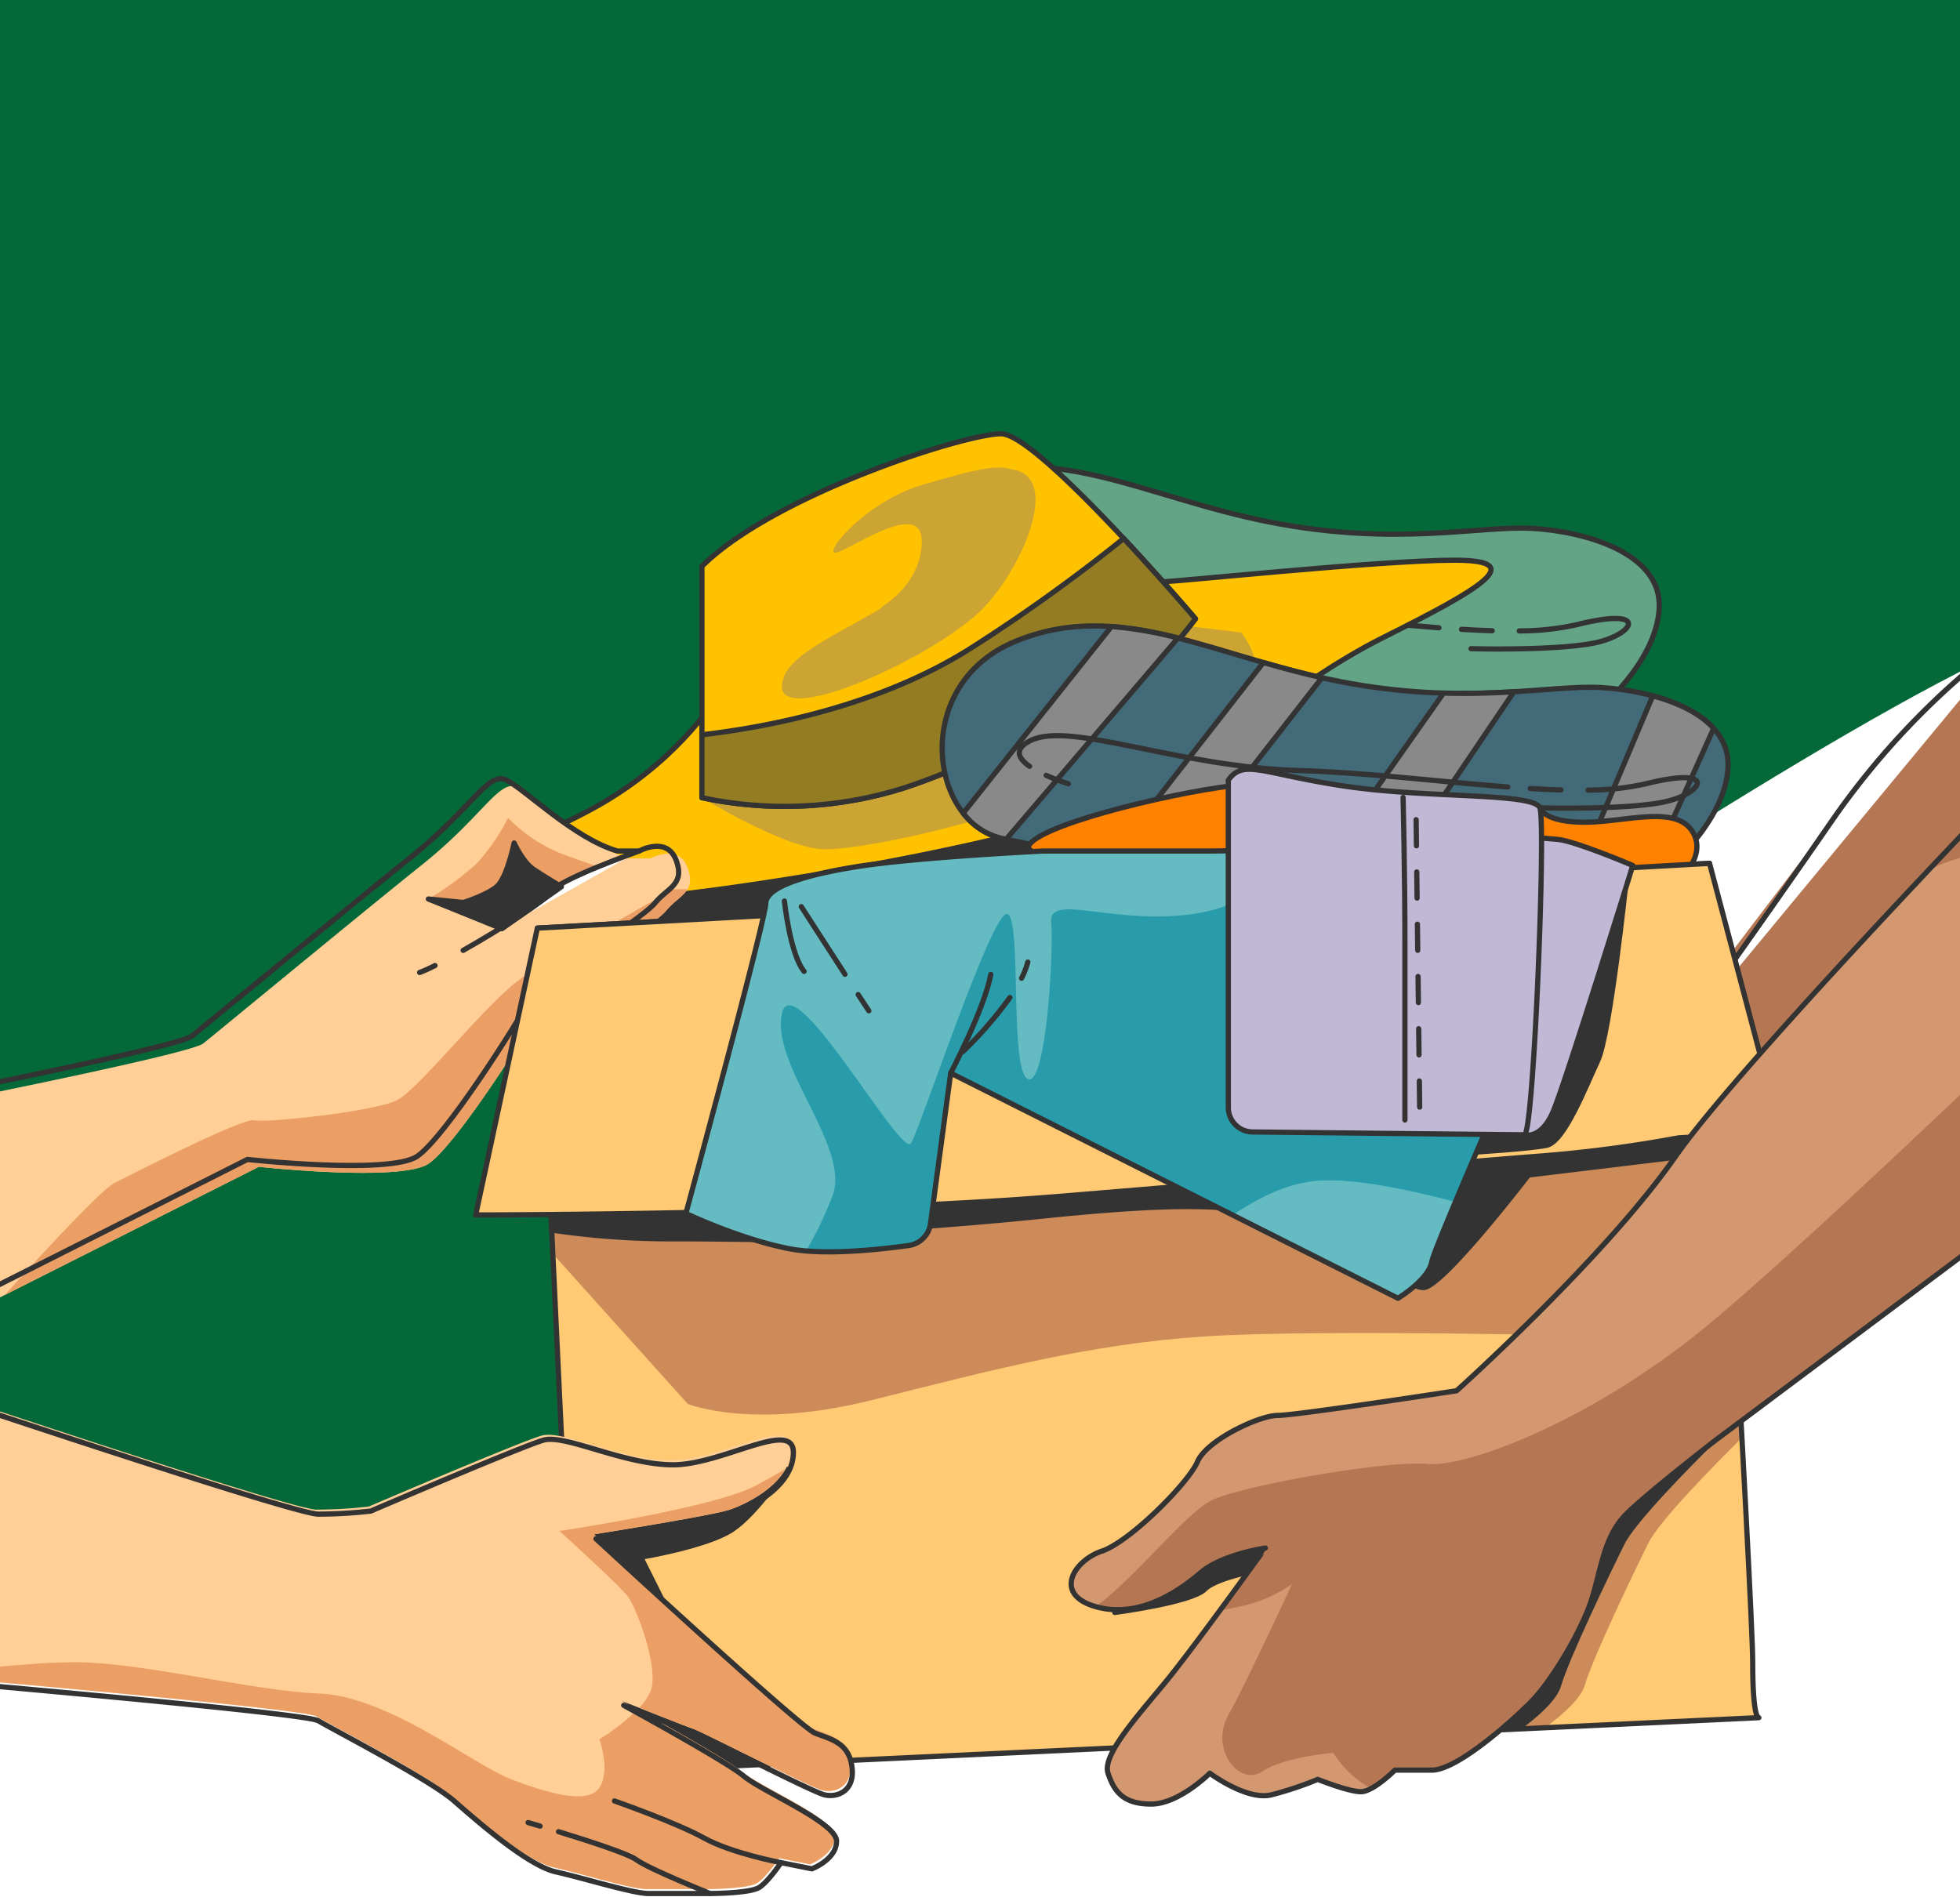 <svg xmlns="http://www.w3.org/2000/svg" xmlns:xlink="http://www.w3.org/1999/xlink" width="375" height="363" viewBox="0 0 375 363">
  <rect x="0" y="0" width="375" height="363" fill="#808080" stroke="none"/>
  <defs>
    <clipPath id="clip-_02-onboarding_1">
      <rect width="375" height="363"/>
    </clipPath>
  </defs>
  <g id="_02-onboarding_1" data-name="02-onboarding – 1" clip-path="url(#clip-_02-onboarding_1)">
    <rect width="375" height="363" fill="#fff"/>
    <g id="Group_10849" data-name="Group 10849" transform="translate(19.452 -20.204)">
      <path id="Path_13436" data-name="Path 13436" d="M-28.461,17.549V304.856c17.718,9.092,40.32,14.681,68.789,12.206,85.027-7.395,250.136-139.006,326.22-173.683V17.549Z" transform="translate(0 0)" fill="#056839"/>
    </g>
    <g id="Group_10848" data-name="Group 10848" transform="translate(-302.232 -4.586)">
      <g id="Group_10835" data-name="Group 10835" transform="translate(622.01 125.913)">
        <path id="Path_13365" data-name="Path 13365" d="M600.2,193.025s17.773-23.574,26.479-34.765,20.914-26.989,24.5-26.989,11.49,0,9.335,9.335-6.463,17.951-6.463,24.414-40.931,59.6-40.931,59.6Z" transform="translate(-595.945 -122.544)" fill="#b57753"/>
        <path id="Path_13366" data-name="Path 13366" d="M596.249,202.49s14.95-20.765,30.731-43.606a149.053,149.053,0,0,1,34.886-35.715" transform="translate(-596.249 -123.169)" fill="#fff" stroke="#333" stroke-linecap="round" stroke-linejoin="round" stroke-width="1"/>
      </g>
      <path id="Path_13367" data-name="Path 13367" d="M496.843,138.734s-86.17,25.134-96.223,25.851-5.745,16.517,1.436,18.671,135.718-20.107,147.925-24.415,1.437-17.952-10.053-20.824S496.843,138.734,496.843,138.734Z" transform="translate(10.217 3.803)" fill="#333" stroke="#333" stroke-linecap="round" stroke-linejoin="round" stroke-width="1"/>
      <g id="Group_10836" data-name="Group 10836" transform="translate(469.327 93.893)">
        <path id="Path_13368" data-name="Path 13368" d="M592.455,140.656s11.8-9.442,12.393-20.066-14.164-14.754-24.2-15.344-25.967,3.541-50.165-1.181-41.9-15.935-61.968-7.672-16.524,34.82-2.36,37.77,15.345,2.951,45.443,3.542S575.93,148.328,592.455,140.656Z" transform="translate(-454.498 -93.441)" fill="#64a486"/>
        <path id="Path_13369" data-name="Path 13369" d="M592.455,140.656s11.8-9.442,12.393-20.066-14.164-14.754-24.2-15.344-25.967,3.541-50.165-1.181-41.9-15.935-61.968-7.672-16.524,34.82-2.36,37.77,15.345,2.951,45.443,3.542S575.93,148.328,592.455,140.656Z" transform="translate(-454.498 -93.441)" fill="none" stroke="#333" stroke-linecap="round" stroke-linejoin="round" stroke-width="1"/>
        <path id="Path_13370" data-name="Path 13370" d="M569.891,122.782a50.589,50.589,0,0,0,11.081-1.211c14.4-3.6,10.8,2.16,2.88,3.6s-23.193,1.011-23.193,1.011" transform="translate(-446.31 -91.361)" fill="none" stroke="#333" stroke-linecap="round" stroke-linejoin="round" stroke-width="1"/>
        <path id="Path_13371" data-name="Path 13371" d="M558.962,122.332c2.016.122,3.978.214,5.874.267" transform="translate(-446.441 -91.213)" fill="none" stroke="#333" stroke-linecap="round" stroke-linejoin="round" stroke-width="1"/>
        <path id="Path_13372" data-name="Path 13372" d="M470.166,118.812c-2.162-1.5-3.151-3.3.207-4.946,7.631-3.743,27.723,5.04,51.485,5.76,12.956.392,27.2,2.177,39.8,3.134" transform="translate(-453.442 -91.937)" fill="none" stroke="#333" stroke-linecap="round" stroke-linejoin="round" stroke-width="1"/>
        <path id="Path_13373" data-name="Path 13373" d="M477.2,121.6a40.862,40.862,0,0,1-4.242-1.611" transform="translate(-453.074 -91.393)" fill="none" stroke="#333" stroke-linecap="round" stroke-linejoin="round" stroke-width="1"/>
      </g>
      <g id="Group_10838" data-name="Group 10838" transform="translate(391.49 87.586)">
        <path id="Path_13374" data-name="Path 13374" d="M430.223,136.018s-6.492,11.213-21.246,20.066-36.591,14.164-21.837,18.885,94.428-8.853,115.674-17.115,36-23.606,54.886-33.049,27.738-14.754,13.574-14.754-53.116,4.132-56.066,4.132S443.207,131.887,430.223,136.018Z" transform="translate(-382.234 -85.854)" fill="#ffc200" stroke="#333" stroke-linecap="round" stroke-linejoin="round" stroke-width="1"/>
        <path id="Path_13375" data-name="Path 13375" d="M424.047,154.621s16.09,9.87,23.5,9.87c9.279,0,37.115-6.55,54.036-14.737s25.108-9.826,27.837-15.283-2.183-11.463-2.183-11.463l-13.645-1.637" transform="translate(-379.009 -84.98)" fill="#cca433"/>
        <g id="Group_10837" data-name="Group 10837" transform="translate(45.038)">
          <path id="Path_13376" data-name="Path 13376" d="M424.047,112.963v44.263a75.889,75.889,0,0,0,38.362-1.771c20.066-6.492,46.623-22.427,48.394-23.607S518.475,123,518.475,123s-30.1-35.41-37.181-35.41S437.621,99.389,424.047,112.963Z" transform="translate(-424.047 -87.586)" fill="#ffc200" stroke="#333" stroke-linecap="round" stroke-linejoin="round" stroke-width="1"/>
          <path id="Path_13377" data-name="Path 13377" d="M483.182,94.135a5.9,5.9,0,0,0-1.006-.188c-3.02-1.1-8.194.414-16.622,2.822-11.463,3.274-19.65,13.645-16.921,13.1s16.374-10.371,16.374-2.183-7.641,12.554-7.641,12.554c-.06.09-.109.177-.162.264-8.938,5.447-18.942,9.324-18.942,15.018,0,7.642,30.02-6,38.754-15.282C484.294,112.506,491.193,96.434,483.182,94.135Z" transform="translate(-422.951 -87.124)" fill="#cca433"/>
          <path id="Path_13378" data-name="Path 13378" d="M475.983,126.872c-17.567,11.321-39.257,15.409-51.936,16.882v12.037a75.889,75.889,0,0,0,38.362-1.771c20.066-6.492,46.623-22.427,48.394-23.607s7.672-8.852,7.672-8.852-6.257-7.359-13.733-15.365A326.079,326.079,0,0,1,475.983,126.872Z" transform="translate(-424.047 -86.151)" fill="#947c22" stroke="#333" stroke-linecap="round" stroke-linejoin="round" stroke-width="1"/>
        </g>
      </g>
      <g id="Group_10840" data-name="Group 10840" transform="translate(482.498 124.353)">
        <path id="Path_13379" data-name="Path 13379" d="M604.683,168.935s11.8-9.442,12.393-20.066-14.163-14.754-24.2-15.345-25.967,3.542-50.165-1.179-41.9-15.935-61.968-7.672-16.525,34.82-2.361,37.77,15.345,2.951,45.444,3.542S588.159,176.607,604.683,168.935Z" transform="translate(-466.726 -121.72)" fill="#436a79" stroke="#333" stroke-linecap="round" stroke-linejoin="round" stroke-width="1"/>
        <g id="Group_10839" data-name="Group 10839" transform="translate(4.022 0.118)">
          <path id="Path_13380" data-name="Path 13380" d="M605.7,140.367c-2.7-2.978-7.059-4.98-11.648-6.221l-15.49,36.705a49.825,49.825,0,0,0,14.208-1.642Z" transform="translate(-462.123 -120.88)" fill="#898989" stroke="#333" stroke-linecap="round" stroke-linejoin="round" stroke-width="1"/>
          <path id="Path_13381" data-name="Path 13381" d="M498.829,121.83,470.46,157.542a13.119,13.119,0,0,0,7.638,4.892l.571.118,32.873-38.517A72.977,72.977,0,0,0,498.829,121.83Z" transform="translate(-470.46 -121.83)" fill="#898989" stroke="#333" stroke-linecap="round" stroke-linejoin="round" stroke-width="1"/>
          <path id="Path_13382" data-name="Path 13382" d="M537.024,131.139c-3.882-.867-7.6-1.873-11.2-2.91l-28.567,36.635c3.424.159,7.619.275,13.166.4Z" transform="translate(-468.393 -121.336)" fill="#898989" stroke="#333" stroke-linecap="round" stroke-linejoin="round" stroke-width="1"/>
          <path id="Path_13383" data-name="Path 13383" d="M547.778,167.626l23.095-34.2c-4.014.241-8.493.4-13.46.249l-22.826,32.438C539,166.546,543.416,167.076,547.778,167.626Z" transform="translate(-465.514 -120.936)" fill="#898989" stroke="#333" stroke-linecap="round" stroke-linejoin="round" stroke-width="1"/>
        </g>
        <path id="Path_13384" data-name="Path 13384" d="M582.12,151.061a50.528,50.528,0,0,0,11.081-1.212c14.4-3.6,10.8,2.161,2.88,3.6s-23.193,1.011-23.193,1.011" transform="translate(-458.539 -119.641)" fill="none" stroke="#333" stroke-linecap="round" stroke-linejoin="round" stroke-width="1"/>
        <path id="Path_13385" data-name="Path 13385" d="M571.191,150.611c2.015.122,3.978.214,5.874.267" transform="translate(-458.67 -119.492)" fill="none" stroke="#333" stroke-linecap="round" stroke-linejoin="round" stroke-width="1"/>
        <path id="Path_13386" data-name="Path 13386" d="M482.395,147.091c-2.162-1.5-3.151-3.3.206-4.947,7.633-3.743,27.723,5.041,51.485,5.762,12.957.392,27.2,2.176,39.805,3.134" transform="translate(-465.67 -120.216)" fill="none" stroke="#333" stroke-linecap="round" stroke-linejoin="round" stroke-width="1"/>
        <path id="Path_13387" data-name="Path 13387" d="M489.433,149.881a40.742,40.742,0,0,1-4.241-1.61" transform="translate(-465.302 -119.672)" fill="none" stroke="#333" stroke-linecap="round" stroke-linejoin="round" stroke-width="1"/>
      </g>
      <g id="Group_10841" data-name="Group 10841" transform="translate(272.253 153.59)">
        <path id="Path_13388" data-name="Path 13388" d="M432.424,165.787c-1.77-4.721-7.082-1.771-7.082-1.771h-4.131c-8.263-2.36-17.7-11.8-21.246-13.574s-6.492,5.311-18.295,14.754-38.952,31.87-41.9,34.23c-2.356,1.885-43.436,10.16-59.922,13.424.652,2.317,2.274,5.308,6.153,8.129,7.9,5.744,8.617,15.08,5.744,25.133a47.4,47.4,0,0,0-1.486,7.26l60.135-30.338s27.148,2.95,32.46-.59,19.475-25.967,21.245-29.509,21.836-15.935,24.2-18.885S434.195,170.508,432.424,165.787Z" transform="translate(-270.894 -148.763)" fill="#ffcf97"/>
        <path id="Path_13389" data-name="Path 13389" d="M389.522,177.044l-14.063-5.693a57.116,57.116,0,0,0,9.245-6.79,39.985,39.985,0,0,0,6-8.732,29.758,29.758,0,0,0,11.4,7.3l7.161,2.528Z" transform="translate(-263.52 -148.327)" fill="#ec9f64"/>
        <path id="Path_13390" data-name="Path 13390" d="M428.169,168.5s-22.378,12.554-28.928,16.921-19.65,21.287-24.017,23.471-25.108,4.367-27.291,3.821-23.47,10.371-26.745,12.008c-2.853,1.427-17.3,17.35-20.978,21.428l48.609-24.524s27.148,2.95,32.46-.59,19.475-25.967,21.245-29.509,21.836-15.935,24.2-18.885c1.407-1.759,3.225-2.683,4.1-4.139Z" transform="translate(-269.324 -147.35)" fill="#ec9f64"/>
        <path id="Path_13391" data-name="Path 13391" d="M271.535,212.875s63.739-12.394,66.69-14.754,30.1-24.788,41.9-34.23,14.754-16.525,18.295-14.754,12.984,11.213,21.246,13.574H423.8s5.312-2.951,7.082,1.771-1.77,5.311-4.131,8.262-22.427,15.345-24.2,18.886-15.934,25.967-21.245,29.508-32.46.59-32.46.59l-65.508,33.05" transform="translate(-271.535 -148.864)" fill="none" stroke="#333" stroke-linecap="round" stroke-linejoin="round" stroke-width="1"/>
        <path id="Path_13392" data-name="Path 13392" d="M376.845,182.062a29.056,29.056,0,0,1-2.941,1.329" transform="translate(-263.64 -146.304)" fill="#fff" stroke="#333" stroke-linecap="round" stroke-linejoin="round" stroke-width="1"/>
        <path id="Path_13393" data-name="Path 13393" d="M415.308,161.719s-15.548,5.5-16.887,7.839c-.892,1.56-9.647,7.126-16.785,11.168" transform="translate(-263.044 -147.873)" fill="#fff" stroke="#333" stroke-linecap="round" stroke-linejoin="round" stroke-width="1"/>
        <path id="Path_13394" data-name="Path 13394" d="M400.906,168.663s-3.349-2.009-5.358-3.348-3.683-5.023-3.683-5.023-1.34,6.7-3.349,8.37-6.361,3.014-6.361,3.014l-6.7-.67c5.023,2.009,14.063,5.693,14.063,5.693Z" transform="translate(-263.52 -147.983)" fill="#333" stroke="#333" stroke-linecap="round" stroke-linejoin="round" stroke-width="1"/>
      </g>
      <path id="Path_13395" data-name="Path 13395" d="M394.816,176.3l7.672,161.707,226.036-10.624s-1.181.59-1.181-10.623-8.263-152.855-8.263-152.855Z" transform="translate(10.226 5.886)" fill="#ffca73"/>
      <path id="Path_13396" data-name="Path 13396" d="M497.384,298.2s14.7-1.942,17.2-4.439,11.652-3.884,11.652-3.884l3.052-8.6s-17.756,6.1-23.859,9.71S497.384,298.2,497.384,298.2Z" transform="translate(18.136 14.938)" fill="#333" stroke="#333" stroke-linecap="round" stroke-linejoin="round" stroke-width="1"/>
      <path id="Path_13397" data-name="Path 13397" d="M441.816,271.456s-5.471,8.451-10.239,11.63-17.485,5.3-17.485,5.3l7.948,15.9L437.4,327.061l-8.477,1.589-23.842-11.126-3.709-38.147Z" transform="translate(10.732 14.181)" fill="#333" stroke="#333" stroke-linecap="round" stroke-linejoin="round" stroke-width="1"/>
      <path id="Path_13398" data-name="Path 13398" d="M576.023,321.937c3.6-2.626,6.942-5.7,7.631-8.114,1.437-5.027,9.336-21.542,12.208-27.288,2.14-4.28,12.653-14.94,17.872-20.095q-.183-3.385-.374-6.9c-15.5,12.317-38.888,31.419-44.067,38.481-4.929,6.721-16.569,17.917-24.625,25.386Z" transform="translate(21.783 13.262)" fill="#cc8b59"/>
      <path id="Path_13399" data-name="Path 13399" d="M571.356,321.937c3.6-2.626,6.943-5.7,7.633-8.114,1.436-5.027,9.334-21.542,12.207-27.288,2.141-4.28,12.654-14.94,17.873-20.095q-.183-3.385-.374-6.9c-15.5,12.317-38.888,31.419-44.068,38.481-4.929,6.721-16.568,17.917-24.624,25.386Z" transform="translate(21.423 13.262)" fill="#333" stroke="#333" stroke-linecap="round" stroke-linejoin="round" stroke-width="1"/>
      <path id="Path_13400" data-name="Path 13400" d="M621.737,223.215l.763.083c-.354-6.288-.7-12.44-1.037-18.287-24.2,1.805-116.722,8.758-157.11,12.486-27.964,2.582-52.053,4.389-67.343,5.423l.595,12.53,25.818,28.723s12.207,5.026,35.186-.718,41.648-10.771,63.909-12.207,78.271,0,78.271,0l22.26-5.745Z" transform="translate(10.395 9.056)" fill="#cc8b59"/>
      <path id="Path_13401" data-name="Path 13401" d="M464.352,217.5c-27.964,2.582-52.053,4.389-67.343,5.423l.379,7.978a156.32,156.32,0,0,0,23.879,1.678c16.516,0,30.159.718,34.468-.717s14.361-1.437,35.186-3.591,30.159-2.154,37.34-1.436,32.314,15.08,35.9,15.08,20.106-21.542,20.106-21.542l37.8-4.563c-.209-3.681-.415-7.3-.614-10.8C597.262,206.816,504.74,213.769,464.352,217.5Z" transform="translate(10.395 9.056)" fill="#333" stroke="#333" stroke-linecap="round" stroke-linejoin="round" stroke-width="1"/>
      <path id="Path_13402" data-name="Path 13402" d="M394.816,176.3l7.672,161.707,226.036-10.624s-1.181.59-1.181-10.623-8.263-152.855-8.263-152.855Z" transform="translate(10.226 5.886)" fill="none" stroke="#333" stroke-linecap="round" stroke-linejoin="round" stroke-width="1"/>
      <path id="Path_13403" data-name="Path 13403" d="M579.895,154.365s.172.688,1.332,1.377,3.308,1.375,7.257,1.375c7.9,0,17.78-3.562,20.825,2.154s-5.745,12.208-8.617,12.208-66.261-1.2-75.4-5.027-45.958-.718-43.085-5.027,30.877-10.771,40.931-11.489Z" transform="translate(16.954 4.809)" fill="#ff8100" stroke="#333" stroke-linecap="round" stroke-linejoin="round" stroke-width="1"/>
      <path id="Path_13404" data-name="Path 13404" d="M395.661,176.3l-11.8,54.886s68.46,0,111.543-3.542,76.132-6.492,91.477-7.672a252.491,252.491,0,0,0,27.148-3.541l19.475-1.181-13.574-51.344Z" transform="translate(9.381 5.886)" fill="#ffca73" stroke="#333" stroke-linecap="round" stroke-linejoin="round" stroke-width="1"/>
      <path id="Path_13405" data-name="Path 13405" d="M560.767,218.948s11.131-.674,14.5-1.35,7.42-11.13,9.781-16.189,5.4-34.066,5.4-34.066l-31.367,47.22S557.394,219.285,560.767,218.948Z" transform="translate(22.862 6.151)" fill="#333" stroke="#333" stroke-linecap="round" stroke-linejoin="round" stroke-width="1"/>
      <g id="Group_10843" data-name="Group 10843" transform="translate(433.458 166.231)">
        <path id="Path_13406" data-name="Path 13406" d="M489.57,161.805s-24.2,1.181-35.41,2.95-17.682,4.16-17.682,7.11-15.28,59.289-15.28,59.289,10.536,5.012,19.978,6.783c6.7,1.256,17.146.117,22.653-.65A4.884,4.884,0,0,0,468,233.1l3.866-28.8,85.575,43.083s5.9-3.542,6.492-7.082c.486-2.917,23.667-55.946,31.4-73.236a4.446,4.446,0,0,0-3.833-6.26c-16.415-.793-60.232,1-70.651,1Z" transform="translate(-421.197 -160.6)" fill="#64bbc2"/>
        <path id="Path_13407" data-name="Path 13407" d="M594.032,167.063a4.4,4.4,0,0,0,.132-3.295c-2.952-.98-6.636-2.078-10.363-3.138-14.8-.186-39.161.6-53.933.98l-2.975,3.517s4.637,6.7-10.306,8.759-27.312-4.122-26.8,1.547-1.031,32.463-4.638,29.887-.515-36.071-4.637-30.918S464.809,214.451,463,217.686s-22.673-34.524-24.734-24.734,12.882,25.25,9.79,34.525a70.494,70.494,0,0,1-5.158,10.85c6.516.549,14.9-.38,19.633-1.039A4.884,4.884,0,0,0,466.7,233.1l3.866-28.8,53.946,27.159c4.938-3.264,10.308-6.094,16.3-6.555,7.015-.54,17.559,1.746,26.312,4.047C574.357,211.7,588.355,179.753,594.032,167.063Z" transform="translate(-419.896 -160.6)" fill="#299cab"/>
        <path id="Path_13408" data-name="Path 13408" d="M489.57,161.805s-24.2,1.181-35.41,2.95-17.682,4.16-17.682,7.11-15.28,59.289-15.28,59.289,10.536,5.012,19.978,6.783c6.7,1.256,17.146.117,22.653-.65A4.884,4.884,0,0,0,468,233.1l3.866-28.8,85.575,43.083s5.9-3.542,6.492-7.082c.486-2.917,23.667-55.946,31.4-73.236a4.446,4.446,0,0,0-3.833-6.26c-16.415-.793-60.232,1-70.651,1Z" transform="translate(-421.197 -160.6)" fill="none" stroke="#333" stroke-linecap="round" stroke-linejoin="round" stroke-width="1"/>
        <path id="Path_13409" data-name="Path 13409" d="M468.237,202.521s6.492-12.393,7.672-18.885" transform="translate(-417.569 -158.824)" fill="none" stroke="#333" stroke-linecap="round" stroke-linejoin="round" stroke-width="1"/>
        <g id="Group_10842" data-name="Group 10842" transform="translate(18.85 10.774)">
          <path id="Path_13410" data-name="Path 13410" d="M438.7,170.6s1.077,10.233,3.77,13.464" transform="translate(-438.697 -170.603)" fill="none" stroke="#333" stroke-linecap="round" stroke-linejoin="round" stroke-width="1"/>
          <path id="Path_13411" data-name="Path 13411" d="M451.794,187.213c.81,1.24,1.518,2.316,2.05,3.113" transform="translate(-437.687 -169.322)" fill="none" stroke="#333" stroke-linecap="round" stroke-linejoin="round" stroke-width="1"/>
          <path id="Path_13412" data-name="Path 13412" d="M441.7,171.6s4.471,6.956,8.352,12.937" transform="translate(-438.466 -170.526)" fill="none" stroke="#333" stroke-linecap="round" stroke-linejoin="round" stroke-width="1"/>
        </g>
        <path id="Path_13413" data-name="Path 13413" d="M480.821,184.534a15.2,15.2,0,0,0,1.2-3.09" transform="translate(-416.599 -158.993)" fill="none" stroke="#333" stroke-linecap="round" stroke-linejoin="round" stroke-width="1"/>
        <path id="Path_13414" data-name="Path 13414" d="M470.429,198.073a76.344,76.344,0,0,0,8.96-10.33" transform="translate(-417.4 -158.507)" fill="none" stroke="#333" stroke-linecap="round" stroke-linejoin="round" stroke-width="1"/>
      </g>
      <g id="Group_10845" data-name="Group 10845" transform="translate(262.221 264.815)">
        <path id="Path_13415" data-name="Path 13415" d="M459.159,334.443c2.361.59,5.9-.59,5.312-5.311s-4.132-5.311-7.082-6.492-41.9-37.181-41.9-37.181,22.427-3.541,25.967-4.721,11.8-5.311,11.8-11.8-13.574,2.36-23.016,2.36-20.656-5.9-24.788-4.721S372.4,280.148,372.4,280.148a91.107,91.107,0,0,1-10.033.59c-4.628,0-71.555-22.41-88.681-28.169a11.776,11.776,0,0,0,2.816,9.947c5.744,6.463,12.925,10.771,0,26.568-8.133,9.941-10.009,16.753-8.853,21.69,21.572,1.849,92.219,8.005,94.718,9.5,2.951,1.771,21.246,11.214,25.968,15.345S402.5,348.017,407.815,349.2s14.754,4.132,17.7,4.132h11.8s7.672,0,9.442-1.18,4.132-4.722,4.132-4.722l5.9,1.18s4.721-1.77,4.721-5.311-14.164-9.443-17.7-12.393S420.8,317.329,420.8,317.329s11.8,4.721,13.574,5.311S456.8,333.853,459.159,334.443Z" transform="translate(-261.826 -252.091)" fill="#ffcf97"/>
        <g id="Group_10844" data-name="Group 10844" transform="translate(24.509 20.822)">
          <path id="Path_13416" data-name="Path 13416" d="M445.406,348.042c1.771-1.181,4.132-4.722,4.132-4.722l5.9,1.18s4.721-1.771,4.721-5.311S446,329.746,442.456,326.8c-2.67-2.225-14.395-8.81-20-11.915a41.926,41.926,0,0,1-7.3,5.68s2.183,6,0,9.279-9.826,1.091-16.921-1.637-23.47-15.829-36.57-16.374-33.841-6-46.94-6c-7.122,0-19.723,1.291-29.747,2.469,29.235,2.576,74.055,6.691,76.036,7.88,2.951,1.771,21.246,11.214,25.968,15.345s14.164,12.393,19.475,13.574,14.754,4.132,17.7,4.132h11.8S443.636,349.222,445.406,348.042Z" transform="translate(-284.975 -268.806)" fill="#ec9f64"/>
          <path id="Path_13417" data-name="Path 13417" d="M442.02,271.456c-1.7,1.016-3.594,2.1-5.621,3.178-8.187,4.367-37.662,8.732-37.662,8.732s11.463,10.371,13.1,12.554,6,13.646,4.367,18.013A10.6,10.6,0,0,1,414,317.2c3.632,1.443,9.082,3.6,10.24,3.983,1.771.59,22.427,11.213,24.788,11.8s5.9-.59,5.311-5.311-4.132-5.311-7.082-6.492S405.354,284,405.354,284s22.427-3.541,25.967-4.721C434.072,278.365,439.658,275.659,442.02,271.456Z" transform="translate(-276.201 -271.456)" fill="#ec9f64"/>
        </g>
        <path id="Path_13418" data-name="Path 13418" d="M270.484,252.125s87.345,29.509,92.656,29.509a91.136,91.136,0,0,0,10.033-.59s28.919-12.393,33.049-13.574,15.345,4.721,24.787,4.721,23.017-8.853,23.017-2.361-8.263,10.624-11.8,11.8-25.967,4.721-25.967,4.721,38.951,36,41.9,37.181,6.492,1.77,7.082,6.492-2.951,5.9-5.312,5.311-23.016-11.213-24.787-11.8-13.574-5.312-13.574-5.312,19.475,10.624,23.017,13.574,17.7,8.853,17.7,12.395-4.721,5.311-4.721,5.311l-5.9-1.181s-2.361,3.542-4.132,4.721-9.443,1.181-9.443,1.181h-11.8c-2.95,0-12.393-2.95-17.7-4.131s-14.754-9.443-19.475-13.574-23.017-13.574-25.968-15.345-100.919-10.033-100.919-10.033" transform="translate(-262.221 -252.125)" fill="none" stroke="#333" stroke-linecap="round" stroke-linejoin="round" stroke-width="1"/>
        <path id="Path_13419" data-name="Path 13419" d="M408.514,330.477s11.8,4.131,17.115,7.082,14.754,4.721,14.754,4.721" transform="translate(-250.939 -246.082)" fill="none" stroke="#333" stroke-linecap="round" stroke-linejoin="round" stroke-width="1"/>
        <path id="Path_13420" data-name="Path 13420" d="M398.577,335.933c5.574,1.713,13.351,4.223,14.835,5.336,2.36,1.771,14.163,6.492,14.163,6.492" transform="translate(-251.705 -245.662)" fill="none" stroke="#333" stroke-linecap="round" stroke-linejoin="round" stroke-width="1"/>
        <path id="Path_13421" data-name="Path 13421" d="M393.172,334.312s.889.259,2.3.679" transform="translate(-252.122 -245.786)" fill="none" stroke="#333" stroke-linecap="round" stroke-linejoin="round" stroke-width="1"/>
      </g>
      <g id="Group_10846" data-name="Group 10846" transform="translate(507.178 142.059)">
        <path id="Path_13422" data-name="Path 13422" d="M682.685,199.983c-7.18-5.744-4.308-28.724-10.053-35.186-5.106-5.743-16.444-.713-18.9.477-18.575,19.714-40.965,44.1-48.452,54.843-13.574,19.477-41.9,44.854-41.9,44.854s-30.689,4.721-34.23,4.721-13.574,4.722-15.345,8.853-12.984,15.345-18.295,17.116-9.443,8.262-1.18,10.623,15.935-2.95,20.066-6.492,12.393-4.721,12.393-4.721S513.21,313.954,507.9,320.446s-12.393,14.164-11.213,17.706,2.95,5.9,8.262,5.9,11.214-5.9,11.214-5.9,7.082,5.311,11.8,4.131a66.055,66.055,0,0,0,8.853-2.951s5.9,2.361,8.263,2.361,6.492-4.131,6.492-4.131h7.082c4.721,0,14.754-8.853,18.885-12.985s10.032-14.163,11.8-20.066,2.361-11.8,6.492-15.934,17.115-14.164,17.115-14.164L699.7,209.494l-.2-.783C693.193,206.059,686.168,202.768,682.685,199.983Z" transform="translate(-489.639 -136.313)" fill="#d39870"/>
        <path id="Path_13423" data-name="Path 13423" d="M699.173,206.675c-6.316-2.652-13.341-5.942-16.824-8.728-2.251-1.8-3.515-5.3-4.365-9.45-13.075,12.6-48.117,46.147-66.007,61.152-22.261,18.67-46.675,28.005-54.575,27.287s-36.622,4.309-41.648,7.181-14.809,15.126-21.766,20.129c8.263,2.361,15.935-2.95,20.066-6.492s12.393-4.721,12.393-4.721-4.129,5.743-8.722,11.983c1.43-.29,2.726-.56,3.773-.793a26.41,26.41,0,0,0,10.053-4.308s-8.617,18.67-12.207,25.132,2.154,13.644,6.463,10.771,13.644-3.59,13.644-3.59a20.108,20.108,0,0,0,7.223,6.821,23.533,23.533,0,0,0,4.561-3.524h7.082c4.721,0,14.754-8.853,18.885-12.985s10.032-14.163,11.8-20.066,2.361-11.8,6.492-15.934,17.115-14.164,17.115-14.164l86.755-64.919Z" transform="translate(-489.303 -134.277)" fill="#b57753"/>
        <path id="Path_13424" data-name="Path 13424" d="M681.409,138.159s-62.558,64.328-76.132,83.8-41.9,44.854-41.9,44.854-30.689,4.721-34.23,4.721-13.574,4.722-15.345,8.853-12.984,15.345-18.295,17.116-9.443,8.262-1.18,10.623,15.935-2.95,20.066-6.492,12.393-4.721,12.393-4.721S513.21,315.8,507.9,322.292,495.505,336.456,496.686,340s2.95,5.9,8.262,5.9,11.214-5.9,11.214-5.9,7.082,5.311,11.8,4.131a66.055,66.055,0,0,0,8.853-2.951s5.9,2.361,8.263,2.361,6.492-4.131,6.492-4.131h7.082c4.721,0,14.754-8.853,18.885-12.985s10.032-14.163,11.8-20.066,2.361-11.8,6.492-15.934,17.115-14.164,17.115-14.164L699.7,211.34" transform="translate(-489.639 -138.159)" fill="none" stroke="#333" stroke-linecap="round" stroke-linejoin="round" stroke-width="1"/>
      </g>
      <g id="Group_10847" data-name="Group 10847" transform="translate(537.241 151.796)">
        <path id="Path_13425" data-name="Path 13425" d="M570.149,216.2s3.11.992,5.437-4.327,15.292-47.208,15.292-47.208-10.971-4.654-14.294-4.986-5.652-.333-5.652-.333Z" transform="translate(-513.492 -146.262)" fill="#c1b8d5" stroke="#333" stroke-linecap="round" stroke-linejoin="round" stroke-width="1"/>
        <path id="Path_13426" data-name="Path 13426" d="M517.549,149.265v62.648a4.682,4.682,0,0,0,4.632,4.681c13.269.142,50.571.541,52.025.541,1.771,0,4.131-59.607,2.951-62.558s-21.246-1.771-37.181-4.131S520.5,145.133,517.549,149.265Z" transform="translate(-517.549 -147.198)" fill="#c1b8d5" stroke="#333" stroke-linecap="round" stroke-linejoin="round" stroke-width="1"/>
        <path id="Path_13427" data-name="Path 13427" d="M548.592,152.2s.353,14.107.353,27.862V213.92" transform="translate(-515.155 -146.813)" fill="none" stroke="#333" stroke-linecap="round" stroke-linejoin="round" stroke-width="1"/>
        <line id="Line_1" data-name="Line 1" x1="0.705" y1="57.136" transform="translate(35.906 7.502)" fill="none" stroke="#333" stroke-linecap="round" stroke-linejoin="round" stroke-width="1" stroke-dasharray="5"/>
      </g>
    </g>
  </g>
</svg>
